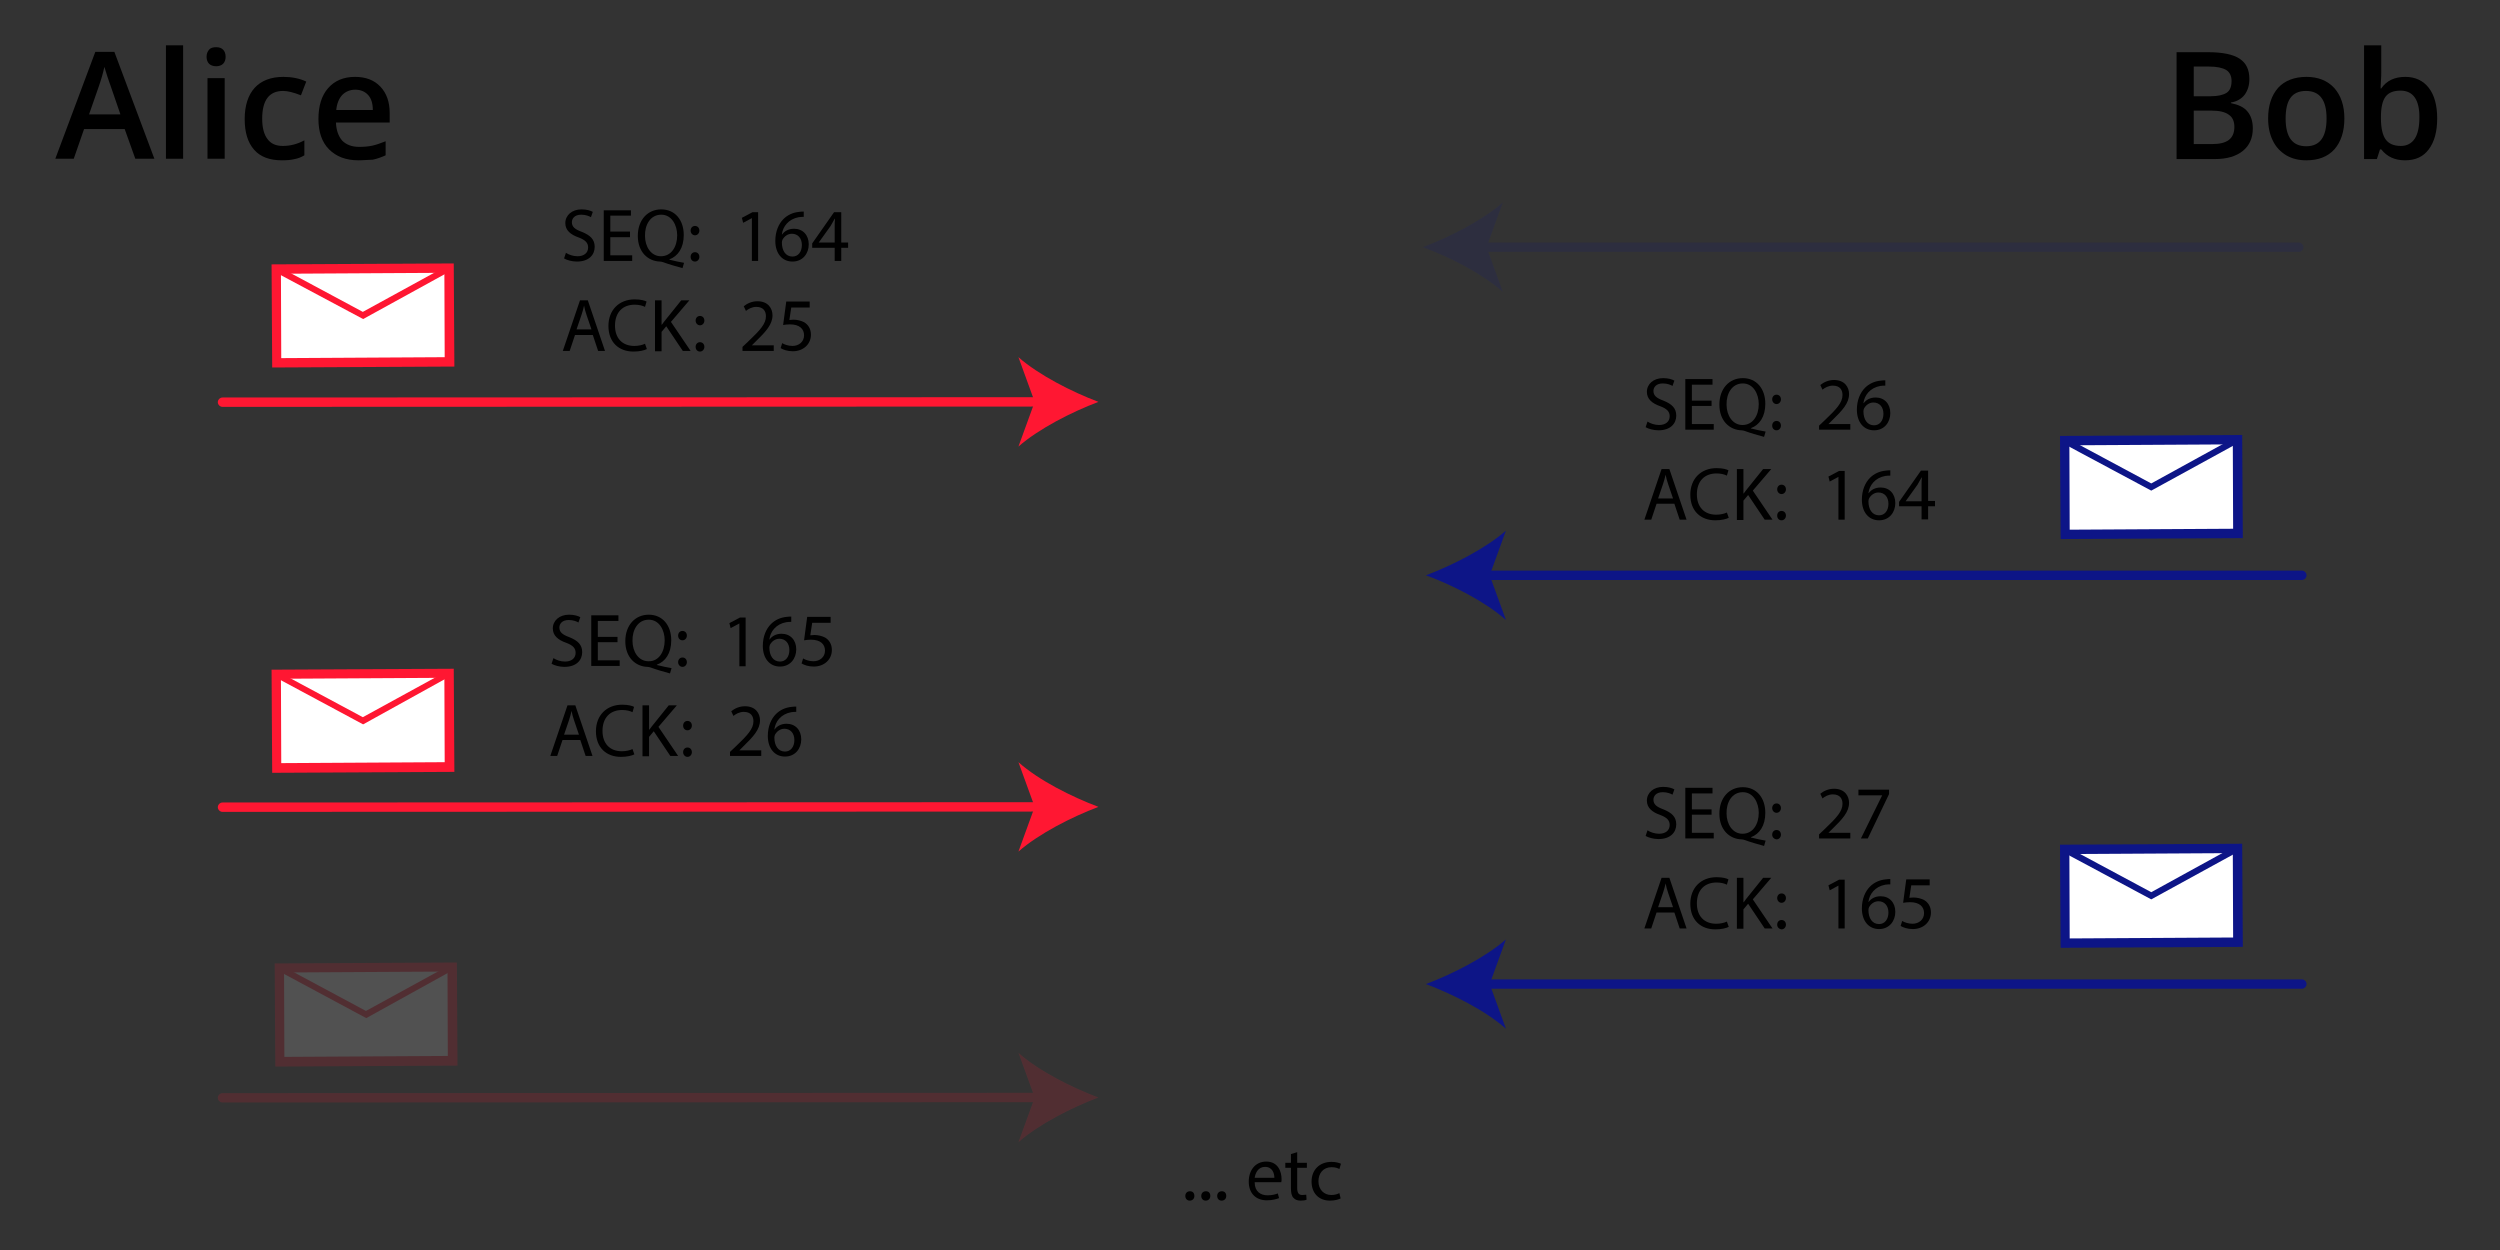 <?xml version="1.0" encoding="utf-8"?>
<!-- Generator: Adobe Illustrator 19.2.0, SVG Export Plug-In . SVG Version: 6.00 Build 0)  -->
<svg version="1.1" id="Layer_1" xmlns="http://www.w3.org/2000/svg" xmlns:xlink="http://www.w3.org/1999/xlink" x="0px" y="0px"
	 viewBox="0 0 800 400" style="enable-background:new 0 0 800 400;" xml:space="preserve">
<rect x="0" y="0" width="800" height="400" fill="#333333" stroke="none"/>
<style type="text/css">
	.st0{fill:#FF1732;}
	.st1{fill:#0D1587;}
	.st2{fill:#FFFFFF;}
	.st3{opacity:0.15;}
</style>
<g>
	<path d="M43.3,50.8l-3.4-9.5h-13l-3.3,9.5h-5.9l12.8-34.2h6.1l12.8,34.2H43.3z M38.5,36.5l-3.2-9.3c-0.2-0.6-0.6-1.6-1-2.9
		c-0.4-1.3-0.7-2.3-0.9-2.9c-0.4,1.9-1,4-1.8,6.3l-3.1,8.9H38.5z"/>
	<path d="M58.6,50.8h-5.5V14.5h5.5V50.8z"/>
	<path d="M66.1,18.2c0-1,0.3-1.7,0.8-2.3s1.3-0.8,2.3-0.8c1,0,1.7,0.3,2.2,0.8s0.8,1.3,0.8,2.3c0,0.9-0.3,1.7-0.8,2.2
		s-1.3,0.8-2.2,0.8c-1,0-1.8-0.3-2.3-0.8S66.1,19.1,66.1,18.2z M71.9,50.8h-5.5V25h5.5V50.8z"/>
	<path d="M90.2,51.3c-3.9,0-6.9-1.1-8.9-3.4c-2-2.3-3-5.5-3-9.8c0-4.3,1.1-7.7,3.2-10s5.2-3.5,9.2-3.5c2.7,0,5.2,0.5,7.3,1.5
		l-1.7,4.4c-2.3-0.9-4.2-1.4-5.7-1.4c-4.5,0-6.7,3-6.7,8.9c0,2.9,0.6,5.1,1.7,6.5c1.1,1.5,2.7,2.2,4.9,2.2c2.4,0,4.7-0.6,6.9-1.8
		v4.8c-1,0.6-2,1-3.1,1.2C93.1,51.2,91.8,51.3,90.2,51.3z"/>
	<path d="M114.7,51.3c-4,0-7.1-1.2-9.4-3.5c-2.3-2.3-3.4-5.6-3.4-9.7c0-4.2,1-7.5,3.1-9.9c2.1-2.4,5-3.6,8.6-3.6
		c3.4,0,6.1,1,8.1,3.1c2,2.1,3,4.9,3,8.5v3h-17.2c0.1,2.5,0.8,4.4,2,5.8c1.3,1.3,3.1,2,5.4,2c1.5,0,2.9-0.1,4.3-0.4
		c1.3-0.3,2.7-0.8,4.2-1.4v4.5c-1.3,0.6-2.7,1.1-4.1,1.4C118,51.1,116.4,51.3,114.7,51.3z M113.7,28.7c-1.7,0-3.1,0.6-4.2,1.7
		c-1,1.1-1.7,2.7-1.9,4.8h11.7c0-2.1-0.5-3.7-1.5-4.8C116.8,29.3,115.4,28.7,113.7,28.7z"/>
</g>
<g>
	<path d="M696.4,16.7h10.1c4.7,0,8.1,0.7,10.2,2.1c2.1,1.4,3.1,3.5,3.1,6.5c0,2-0.5,3.6-1.5,5c-1,1.3-2.5,2.2-4.4,2.5V33
		c2.4,0.5,4.2,1.3,5.3,2.7c1.1,1.3,1.7,3.1,1.7,5.4c0,3.1-1.1,5.5-3.2,7.2s-5.1,2.6-8.9,2.6h-12.3V16.7z M702,30.8h5.4
		c2.3,0,4-0.4,5.1-1.1c1.1-0.7,1.6-2,1.6-3.8c0-1.6-0.6-2.8-1.7-3.5c-1.2-0.7-3-1.1-5.5-1.1H702V30.8z M702,35.3v10.8h5.9
		c2.3,0,4.1-0.4,5.3-1.3c1.2-0.9,1.8-2.3,1.8-4.2c0-1.8-0.6-3.1-1.8-3.9c-1.2-0.9-3.1-1.3-5.5-1.3H702z"/>
	<path d="M750.2,37.9c0,4.2-1.1,7.5-3.2,9.9c-2.2,2.4-5.2,3.5-9,3.5c-2.4,0-4.5-0.5-6.4-1.6c-1.8-1.1-3.3-2.6-4.3-4.7
		c-1-2-1.5-4.4-1.5-7.1c0-4.2,1.1-7.4,3.2-9.8c2.1-2.3,5.2-3.5,9.1-3.5c3.7,0,6.7,1.2,8.9,3.6C749.1,30.6,750.2,33.8,750.2,37.9z
		 M731.4,37.9c0,6,2.2,8.9,6.6,8.9c4.4,0,6.5-3,6.5-8.9c0-5.9-2.2-8.8-6.6-8.8c-2.3,0-4,0.8-5,2.3C731.9,32.8,731.4,35,731.4,37.9z"
		/>
	<path d="M769.7,24.6c3.2,0,5.7,1.2,7.5,3.5s2.7,5.6,2.7,9.8c0,4.2-0.9,7.5-2.7,9.9c-1.8,2.4-4.3,3.5-7.6,3.5
		c-3.3,0-5.8-1.2-7.6-3.5h-0.4l-1,3.1h-4.1V14.5h5.5v8.6c0,0.6,0,1.6-0.1,2.8c-0.1,1.3-0.1,2.1-0.1,2.4h0.2
		C763.7,25.8,766.3,24.6,769.7,24.6z M768.2,29c-2.2,0-3.8,0.6-4.8,1.9c-1,1.3-1.5,3.5-1.5,6.5v0.4c0,3.1,0.5,5.4,1.5,6.8
		c1,1.4,2.6,2.1,4.9,2.1c1.9,0,3.4-0.8,4.4-2.3c1-1.5,1.5-3.8,1.5-6.7C774.3,32,772.2,29,768.2,29z"/>
</g>
<g>
	<g>
		<path class="st0" d="M71.2,130.2c-0.8,0-1.5-0.7-1.5-1.5c0-0.8,0.7-1.5,1.5-1.5l262.2-0.1h0c0.8,0,1.5,0.7,1.5,1.5
			c0,0.8-0.7,1.5-1.5,1.5L71.2,130.2z"/>
	</g>
	<g>
		<g>
			<path class="st0" d="M351.5,128.6c-8.5,3.2-19.1,8.6-25.6,14.3l5.2-14.3l-5.2-14.3C332.4,120,343,125.4,351.5,128.6z"/>
		</g>
	</g>
</g>
<g>
	<g>
		<path class="st1" d="M736.6,185.6L736.6,185.6l-262.2,0c-0.8,0-1.5-0.7-1.5-1.5c0-0.8,0.7-1.5,1.5-1.5l0,0l262.2,0
			c0.8,0,1.5,0.7,1.5,1.5C738.1,184.9,737.4,185.6,736.6,185.6z"/>
	</g>
	<g>
		<g>
			<path class="st1" d="M456.3,184.1c8.5-3.2,19.1-8.6,25.6-14.3l-5.2,14.3l5.2,14.3C475.4,192.6,464.8,187.2,456.3,184.1z"/>
		</g>
	</g>
</g>
<g>
	<g>
		
			<rect x="88.5" y="86" transform="matrix(1 -5.072367e-003 5.072367e-003 1 -0.511 0.591)" class="st2" width="55.3" height="30"/>
		<path class="st0" d="M87.1,117.6l-0.2-33l58.3-0.3l0.2,33L87.1,117.6z M89.9,87.6l0.1,27l52.3-0.3l-0.1-27L89.9,87.6z"/>
	</g>
	<g>
		<polygon class="st0" points="116.2,102.1 87.9,87 88.9,85.2 116.1,99.8 143.3,84.9 144.2,86.7 		"/>
	</g>
</g>
<g>
	<path d="M181.1,80.9c0.9,0.6,2.3,1.1,3.7,1.1c2.1,0,3.4-1.1,3.4-2.8c0-1.5-0.9-2.4-3-3.2c-2.6-0.9-4.3-2.3-4.3-4.6
		c0-2.5,2.1-4.4,5.2-4.4c1.7,0,2.9,0.4,3.6,0.8l-0.6,1.7c-0.5-0.3-1.6-0.8-3.1-0.8c-2.2,0-3,1.3-3,2.4c0,1.5,1,2.3,3.2,3.1
		c2.7,1.1,4.1,2.4,4.1,4.8c0,2.5-1.8,4.7-5.7,4.7c-1.6,0-3.3-0.5-4.1-1L181.1,80.9z"/>
	<path d="M201.6,75.9h-6.3v5.8h7v1.8h-9.1V67.3h8.7V69h-6.6v5.1h6.3V75.9z"/>
	<path d="M218.4,85.8c-2.2-0.6-4.3-1.2-6.2-1.9c-0.3-0.1-0.7-0.2-1-0.2c-3.8-0.1-7.1-3-7.1-8.2c0-5.2,3.2-8.5,7.5-8.5
		c4.4,0,7.2,3.4,7.2,8.2c0,4.2-1.9,6.8-4.6,7.8v0.1c1.6,0.4,3.4,0.8,4.7,1L218.4,85.8z M216.7,75.3c0-3.2-1.7-6.6-5.1-6.6
		c-3.5,0-5.3,3.3-5.2,6.8c0,3.4,1.9,6.5,5.1,6.5C214.8,82,216.7,79,216.7,75.3z"/>
	<path d="M221,73.8c0-0.9,0.6-1.5,1.4-1.5c0.8,0,1.4,0.6,1.4,1.5c0,0.8-0.6,1.5-1.4,1.5C221.6,75.3,221,74.6,221,73.8z M221,82.2
		c0-0.9,0.6-1.5,1.4-1.5c0.8,0,1.4,0.6,1.4,1.5c0,0.8-0.6,1.5-1.4,1.5C221.6,83.7,221,83.1,221,82.2z"/>
	<path d="M240.6,69.8L240.6,69.8l-2.8,1.5l-0.4-1.6l3.4-1.8h1.8v15.6h-2V69.8z"/>
	<path d="M257.2,69.4c-0.4,0-1,0-1.6,0.1c-3.3,0.6-5.1,3-5.4,5.5h0.1c0.7-1,2-1.8,3.8-1.8c2.8,0,4.7,2,4.7,5c0,2.9-1.9,5.5-5.2,5.5
		c-3.3,0-5.5-2.6-5.5-6.6c0-3.1,1.1-5.5,2.6-7c1.3-1.3,3-2.1,5-2.3c0.6-0.1,1.2-0.1,1.5-0.1V69.4z M256.6,78.4
		c0-2.2-1.3-3.6-3.2-3.6c-1.3,0-2.4,0.8-3,1.9c-0.1,0.2-0.2,0.6-0.2,0.9c0,2.6,1.2,4.5,3.4,4.5C255.4,82.1,256.6,80.6,256.6,78.4z"
		/>
	<path d="M267.1,83.5v-4.2h-7.2v-1.4l7-10h2.3v9.7h2.2v1.7h-2.2v4.2H267.1z M267.1,77.6v-5.2c0-0.8,0-1.6,0.1-2.4h-0.1
		c-0.5,0.9-0.9,1.6-1.3,2.3l-3.8,5.3v0H267.1z"/>
	<path d="M184,107.2l-1.7,5.1h-2.2l5.5-16.2h2.5l5.5,16.2h-2.2l-1.7-5.1H184z M189.3,105.5l-1.6-4.7c-0.4-1.1-0.6-2-0.8-3h0
		c-0.2,1-0.5,1.9-0.8,2.9l-1.6,4.7H189.3z"/>
	<path d="M207,111.7c-0.8,0.4-2.3,0.8-4.3,0.8c-4.6,0-8-2.9-8-8.2c0-5.1,3.4-8.5,8.4-8.5c2,0,3.3,0.4,3.8,0.7l-0.5,1.7
		c-0.8-0.4-1.9-0.7-3.3-0.7c-3.8,0-6.3,2.4-6.3,6.7c0,4,2.3,6.5,6.2,6.5c1.3,0,2.6-0.3,3.4-0.7L207,111.7z"/>
	<path d="M209.6,96.1h2.1v7.8h0.1c0.4-0.6,0.9-1.2,1.3-1.7l4.9-6.1h2.6l-5.9,6.9l6.3,9.3h-2.5l-5.3-7.9l-1.5,1.8v6.2h-2.1V96.1z"/>
	<path d="M222.6,102.6c0-0.9,0.6-1.5,1.4-1.5c0.8,0,1.4,0.6,1.4,1.5c0,0.8-0.6,1.5-1.4,1.5C223.2,104.1,222.6,103.4,222.6,102.6z
		 M222.6,111c0-0.9,0.6-1.5,1.4-1.5c0.8,0,1.4,0.6,1.4,1.5c0,0.8-0.6,1.5-1.4,1.5C223.2,112.5,222.6,111.9,222.6,111z"/>
	<path d="M237.6,112.3V111l1.7-1.6c4-3.8,5.8-5.8,5.8-8.2c0-1.6-0.8-3-3.1-3c-1.4,0-2.6,0.7-3.3,1.3L238,98c1.1-0.9,2.6-1.6,4.4-1.6
		c3.4,0,4.8,2.3,4.8,4.5c0,2.9-2.1,5.2-5.4,8.4l-1.2,1.2v0h7v1.8H237.6z"/>
	<path d="M259.2,98.4h-6l-0.6,4c0.4,0,0.7-0.1,1.3-0.1c1.2,0,2.4,0.3,3.4,0.8c1.2,0.7,2.2,2,2.2,4c0,3-2.4,5.3-5.8,5.3
		c-1.7,0-3.1-0.5-3.9-1l0.5-1.6c0.6,0.4,1.9,0.9,3.3,0.9c2,0,3.7-1.3,3.7-3.4c0-2-1.4-3.5-4.5-3.5c-0.9,0-1.6,0.1-2.2,0.2l1-7.5h7.5
		V98.4z"/>
</g>
<g>
	<g>
		
			<rect x="660.8" y="140.9" transform="matrix(1 -5.072367e-003 5.072367e-003 1 -0.782 3.494)" class="st2" width="55.3" height="30"/>
		<path class="st1" d="M659.4,172.5l-0.2-33l58.3-0.3l0.2,33L659.4,172.5z M662.2,142.5l0.1,27l52.3-0.3l-0.1-27L662.2,142.5z"/>
	</g>
	<g>
		<polygon class="st1" points="688.4,157 660.2,141.9 661.2,140.1 688.4,154.7 715.5,139.8 716.5,141.6 		"/>
	</g>
</g>
<g>
	<path d="M527.2,134.9c0.9,0.6,2.3,1.1,3.7,1.1c2.1,0,3.4-1.1,3.4-2.8c0-1.5-0.9-2.4-3-3.2c-2.6-0.9-4.3-2.3-4.3-4.6
		c0-2.5,2.1-4.4,5.2-4.4c1.7,0,2.9,0.4,3.6,0.8l-0.6,1.7c-0.5-0.3-1.6-0.8-3.1-0.8c-2.2,0-3,1.3-3,2.4c0,1.5,1,2.3,3.2,3.1
		c2.7,1.1,4.1,2.4,4.1,4.8c0,2.5-1.8,4.7-5.7,4.7c-1.6,0-3.3-0.5-4.1-1L527.2,134.9z"/>
	<path d="M547.7,129.9h-6.3v5.8h7v1.8h-9.1v-16.2h8.7v1.8h-6.6v5.1h6.3V129.9z"/>
	<path d="M564.5,139.8c-2.2-0.6-4.3-1.2-6.2-1.9c-0.3-0.1-0.7-0.2-1-0.2c-3.8-0.1-7.1-3-7.1-8.2c0-5.2,3.2-8.5,7.5-8.5
		c4.4,0,7.2,3.4,7.2,8.2c0,4.2-1.9,6.8-4.6,7.8v0.1c1.6,0.4,3.4,0.8,4.7,1L564.5,139.8z M562.8,129.3c0-3.2-1.7-6.6-5.1-6.6
		c-3.5,0-5.3,3.3-5.2,6.8c0,3.4,1.9,6.5,5.1,6.5C560.9,136,562.8,133,562.8,129.3z"/>
	<path d="M567.1,127.8c0-0.9,0.6-1.5,1.4-1.5s1.4,0.6,1.4,1.5c0,0.8-0.6,1.5-1.4,1.5C567.7,129.3,567.1,128.6,567.1,127.8z
		 M567.1,136.2c0-0.9,0.6-1.5,1.4-1.5s1.4,0.6,1.4,1.5c0,0.8-0.6,1.5-1.4,1.5C567.7,137.7,567.1,137.1,567.1,136.2z"/>
	<path d="M582.1,137.5v-1.3l1.7-1.6c4-3.8,5.8-5.8,5.8-8.2c0-1.6-0.8-3-3.1-3c-1.4,0-2.6,0.7-3.3,1.3l-0.7-1.5
		c1.1-0.9,2.6-1.6,4.4-1.6c3.4,0,4.8,2.3,4.8,4.5c0,2.9-2.1,5.2-5.4,8.4l-1.2,1.2v0h7v1.8H582.1z"/>
	<path d="M603.3,123.4c-0.4,0-1,0-1.6,0.1c-3.3,0.6-5.1,3-5.4,5.5h0.1c0.7-1,2-1.8,3.8-1.8c2.8,0,4.7,2,4.7,5c0,2.9-1.9,5.5-5.2,5.5
		c-3.3,0-5.5-2.6-5.5-6.6c0-3.1,1.1-5.5,2.6-7c1.3-1.3,3-2.1,5-2.3c0.6-0.1,1.2-0.1,1.5-0.1V123.4z M602.7,132.4
		c0-2.2-1.3-3.6-3.2-3.6c-1.3,0-2.4,0.8-3,1.9c-0.1,0.2-0.2,0.6-0.2,0.9c0,2.6,1.2,4.5,3.4,4.5C601.5,136.1,602.7,134.6,602.7,132.4
		z"/>
	<path d="M530.1,161.2l-1.7,5.1h-2.2l5.5-16.2h2.5l5.5,16.2h-2.2l-1.7-5.1H530.1z M535.4,159.6l-1.6-4.7c-0.4-1.1-0.6-2-0.8-3h0
		c-0.2,1-0.5,1.9-0.8,2.9l-1.6,4.7H535.4z"/>
	<path d="M553.2,165.7c-0.8,0.4-2.3,0.8-4.3,0.8c-4.6,0-8-2.9-8-8.2c0-5.1,3.4-8.5,8.4-8.5c2,0,3.3,0.4,3.8,0.7l-0.5,1.7
		c-0.8-0.4-1.9-0.7-3.3-0.7c-3.8,0-6.3,2.4-6.3,6.7c0,4,2.3,6.5,6.2,6.5c1.3,0,2.6-0.3,3.4-0.7L553.2,165.7z"/>
	<path d="M555.8,150.1h2.1v7.8h0.1c0.4-0.6,0.9-1.2,1.3-1.7l4.9-6.1h2.6l-5.9,6.9l6.3,9.3h-2.5l-5.3-7.9l-1.5,1.8v6.2h-2.1V150.1z"
		/>
	<path d="M568.7,156.6c0-0.9,0.6-1.5,1.4-1.5s1.4,0.6,1.4,1.5c0,0.8-0.6,1.5-1.4,1.5C569.3,158.1,568.7,157.4,568.7,156.6z
		 M568.7,165c0-0.9,0.6-1.5,1.4-1.5s1.4,0.6,1.4,1.5c0,0.8-0.6,1.5-1.4,1.5C569.3,166.5,568.7,165.9,568.7,165z"/>
	<path d="M588.3,152.6L588.3,152.6l-2.8,1.5l-0.4-1.6l3.4-1.8h1.8v15.6h-2V152.6z"/>
	<path d="M604.9,152.2c-0.4,0-1,0-1.6,0.1c-3.3,0.6-5.1,3-5.4,5.5h0.1c0.7-1,2-1.8,3.8-1.8c2.8,0,4.7,2,4.7,5c0,2.9-1.9,5.5-5.2,5.5
		c-3.3,0-5.5-2.6-5.5-6.6c0-3.1,1.1-5.5,2.6-7c1.3-1.3,3-2.1,5-2.3c0.6-0.1,1.2-0.1,1.5-0.1V152.2z M604.3,161.2
		c0-2.2-1.3-3.6-3.2-3.6c-1.3,0-2.4,0.8-3,1.9c-0.1,0.2-0.2,0.6-0.2,0.9c0,2.6,1.2,4.5,3.4,4.5C603.1,164.9,604.3,163.4,604.3,161.2
		z"/>
	<path d="M614.9,166.3V162h-7.2v-1.4l7-10h2.3v9.7h2.2v1.7h-2.2v4.2H614.9z M614.9,160.4v-5.2c0-0.8,0-1.6,0.1-2.4h-0.1
		c-0.5,0.9-0.9,1.6-1.3,2.3l-3.8,5.3v0H614.9z"/>
</g>
<g>
	<g>
		<path class="st0" d="M71.2,259.8c-0.8,0-1.5-0.7-1.5-1.5c0-0.8,0.7-1.5,1.5-1.5l262.2-0.1c0.8,0,1.5,0.7,1.5,1.5
			c0,0.8-0.7,1.5-1.5,1.5L71.2,259.8L71.2,259.8z"/>
	</g>
	<g>
		<g>
			<path class="st0" d="M351.5,258.2c-8.5,3.2-19.1,8.6-25.6,14.3l5.2-14.3l-5.2-14.3C332.4,249.7,343,255,351.5,258.2z"/>
		</g>
	</g>
</g>
<g>
	<g>
		
			<rect x="88.5" y="215.6" transform="matrix(1 -5.072367e-003 5.072367e-003 1 -1.168 0.592)" class="st2" width="55.3" height="30"/>
		<path class="st0" d="M87.1,247.3l-0.2-33l58.3-0.3l0.2,33L87.1,247.3z M89.9,217.2l0.1,27l52.3-0.3l-0.1-27L89.9,217.2z"/>
	</g>
	<g>
		<polygon class="st0" points="116.2,231.8 87.9,216.6 88.9,214.9 116.1,229.5 143.3,214.6 144.2,216.3 		"/>
	</g>
</g>
<g>
	<path d="M177.1,210.6c0.9,0.6,2.3,1.1,3.7,1.1c2.1,0,3.4-1.1,3.4-2.8c0-1.5-0.9-2.4-3-3.2c-2.6-0.9-4.3-2.3-4.3-4.6
		c0-2.5,2.1-4.4,5.2-4.4c1.7,0,2.9,0.4,3.6,0.8l-0.6,1.7c-0.5-0.3-1.6-0.8-3.1-0.8c-2.2,0-3,1.3-3,2.4c0,1.5,1,2.3,3.2,3.1
		c2.7,1.1,4.1,2.4,4.1,4.8c0,2.5-1.8,4.7-5.7,4.7c-1.6,0-3.3-0.5-4.1-1L177.1,210.6z"/>
	<path d="M197.6,205.5h-6.3v5.8h7v1.8h-9.1v-16.2h8.7v1.8h-6.6v5.1h6.3V205.5z"/>
	<path d="M214.4,215.5c-2.2-0.6-4.3-1.2-6.2-1.9c-0.3-0.1-0.7-0.2-1-0.2c-3.8-0.1-7.1-3-7.1-8.2c0-5.2,3.2-8.5,7.5-8.5
		c4.4,0,7.2,3.4,7.2,8.2c0,4.2-1.9,6.8-4.6,7.8v0.1c1.6,0.4,3.4,0.8,4.7,1L214.4,215.5z M212.7,204.9c0-3.2-1.7-6.6-5.1-6.6
		c-3.5,0-5.3,3.3-5.2,6.8c0,3.4,1.9,6.5,5.1,6.5C210.8,211.7,212.7,208.6,212.7,204.9z"/>
	<path d="M217,203.4c0-0.9,0.6-1.5,1.4-1.5c0.8,0,1.4,0.6,1.4,1.5c0,0.8-0.6,1.5-1.4,1.5C217.6,204.9,217,204.3,217,203.4z
		 M217,211.9c0-0.9,0.6-1.5,1.4-1.5c0.8,0,1.4,0.6,1.4,1.5c0,0.8-0.6,1.5-1.4,1.5C217.6,213.4,217,212.7,217,211.9z"/>
	<path d="M236.6,199.5L236.6,199.5l-2.8,1.5l-0.4-1.6l3.4-1.8h1.8v15.6h-2V199.5z"/>
	<path d="M253.2,199c-0.4,0-1,0-1.6,0.1c-3.3,0.6-5.1,3-5.4,5.5h0.1c0.7-1,2-1.8,3.8-1.8c2.8,0,4.7,2,4.7,5c0,2.9-1.9,5.5-5.2,5.5
		c-3.3,0-5.5-2.6-5.5-6.6c0-3.1,1.1-5.5,2.6-7c1.3-1.3,3-2.1,5-2.3c0.6-0.1,1.2-0.1,1.5-0.1V199z M252.6,208c0-2.2-1.3-3.6-3.2-3.6
		c-1.3,0-2.4,0.8-3,1.9c-0.1,0.2-0.2,0.6-0.2,0.9c0,2.6,1.2,4.5,3.4,4.5C251.4,211.7,252.6,210.2,252.6,208z"/>
	<path d="M265.9,199.3h-6l-0.6,4c0.4,0,0.7-0.1,1.3-0.1c1.2,0,2.4,0.3,3.4,0.8c1.2,0.7,2.2,2,2.2,4c0,3-2.4,5.3-5.8,5.3
		c-1.7,0-3.1-0.5-3.9-1l0.5-1.6c0.6,0.4,1.9,0.9,3.3,0.9c2,0,3.7-1.3,3.7-3.4c0-2-1.4-3.5-4.5-3.5c-0.9,0-1.6,0.1-2.2,0.2l1-7.5h7.5
		V199.3z"/>
	<path d="M180,236.8l-1.7,5.1h-2.2l5.5-16.2h2.5l5.5,16.2h-2.2l-1.7-5.1H180z M185.3,235.2l-1.6-4.7c-0.4-1.1-0.6-2-0.8-3h0
		c-0.2,1-0.5,1.9-0.8,2.9l-1.6,4.7H185.3z"/>
	<path d="M203,241.4c-0.8,0.4-2.3,0.8-4.3,0.8c-4.6,0-8-2.9-8-8.2c0-5.1,3.4-8.5,8.4-8.5c2,0,3.3,0.4,3.8,0.7l-0.5,1.7
		c-0.8-0.4-1.9-0.7-3.3-0.7c-3.8,0-6.3,2.4-6.3,6.7c0,4,2.3,6.5,6.2,6.5c1.3,0,2.6-0.3,3.4-0.7L203,241.4z"/>
	<path d="M205.6,225.7h2.1v7.8h0.1c0.4-0.6,0.9-1.2,1.3-1.7l4.9-6.1h2.6l-5.9,6.9l6.3,9.3h-2.5l-5.3-7.9l-1.5,1.8v6.2h-2.1V225.7z"
		/>
	<path d="M218.6,232.2c0-0.9,0.6-1.5,1.4-1.5c0.8,0,1.4,0.6,1.4,1.5c0,0.8-0.6,1.5-1.4,1.5C219.2,233.7,218.6,233.1,218.6,232.2z
		 M218.6,240.7c0-0.9,0.6-1.5,1.4-1.5c0.8,0,1.4,0.6,1.4,1.5c0,0.8-0.6,1.5-1.4,1.5C219.2,242.2,218.6,241.5,218.6,240.7z"/>
	<path d="M233.6,241.9v-1.3l1.7-1.6c4-3.8,5.8-5.8,5.8-8.2c0-1.6-0.8-3-3.1-3c-1.4,0-2.6,0.7-3.3,1.3l-0.7-1.5
		c1.1-0.9,2.6-1.6,4.4-1.6c3.4,0,4.8,2.3,4.8,4.5c0,2.9-2.1,5.2-5.4,8.4l-1.2,1.2v0h7v1.8H233.6z"/>
	<path d="M254.8,227.8c-0.4,0-1,0-1.6,0.1c-3.3,0.6-5.1,3-5.4,5.5h0.1c0.7-1,2-1.8,3.8-1.8c2.8,0,4.7,2,4.7,5c0,2.9-1.9,5.5-5.2,5.5
		c-3.3,0-5.5-2.6-5.5-6.6c0-3.1,1.1-5.5,2.6-7c1.3-1.3,3-2.1,5-2.3c0.6-0.1,1.2-0.1,1.5-0.1V227.8z M254.2,236.8
		c0-2.2-1.3-3.6-3.2-3.6c-1.3,0-2.4,0.8-3,1.9c-0.1,0.2-0.2,0.6-0.2,0.9c0,2.6,1.2,4.5,3.4,4.5C253,240.5,254.2,239,254.2,236.8z"/>
</g>
<g>
	<g>
		<path class="st1" d="M736.6,316.4L736.6,316.4l-262.2,0c-0.8,0-1.5-0.7-1.5-1.5c0-0.8,0.7-1.5,1.5-1.5l0,0l262.2,0
			c0.8,0,1.5,0.7,1.5,1.5C738.1,315.7,737.4,316.4,736.6,316.4z"/>
	</g>
	<g>
		<g>
			<path class="st1" d="M456.3,314.9c8.5-3.2,19.1-8.6,25.6-14.3l-5.2,14.3l5.2,14.3C475.4,323.4,464.8,318.1,456.3,314.9z"/>
		</g>
	</g>
</g>
<g>
	<g>
		
			<rect x="660.8" y="271.7" transform="matrix(1 -5.072367e-003 5.072367e-003 1 -1.445 3.496)" class="st2" width="55.3" height="30"/>
		<path class="st1" d="M659.4,303.3l-0.2-33l58.3-0.3l0.2,33L659.4,303.3z M662.2,273.3l0.1,27l52.3-0.3l-0.1-27L662.2,273.3z"/>
	</g>
	<g>
		<polygon class="st1" points="688.4,287.8 660.2,272.7 661.2,270.9 688.4,285.5 715.5,270.6 716.5,272.4 		"/>
	</g>
</g>
<g>
	<path d="M527.2,265.7c0.9,0.6,2.3,1.1,3.7,1.1c2.1,0,3.4-1.1,3.4-2.8c0-1.5-0.9-2.4-3-3.2c-2.6-0.9-4.3-2.3-4.3-4.6
		c0-2.5,2.1-4.4,5.2-4.4c1.7,0,2.9,0.4,3.6,0.8l-0.6,1.7c-0.5-0.3-1.6-0.8-3.1-0.8c-2.2,0-3,1.3-3,2.4c0,1.5,1,2.3,3.2,3.1
		c2.7,1.1,4.1,2.4,4.1,4.8c0,2.5-1.8,4.7-5.7,4.7c-1.6,0-3.3-0.5-4.1-1L527.2,265.7z"/>
	<path d="M547.7,260.7h-6.3v5.8h7v1.8h-9.1v-16.2h8.7v1.8h-6.6v5.1h6.3V260.7z"/>
	<path d="M564.5,270.7c-2.2-0.6-4.3-1.2-6.2-1.9c-0.3-0.1-0.7-0.2-1-0.2c-3.8-0.1-7.1-3-7.1-8.2c0-5.2,3.2-8.5,7.5-8.5
		c4.4,0,7.2,3.4,7.2,8.2c0,4.2-1.9,6.8-4.6,7.8v0.1c1.6,0.4,3.4,0.8,4.7,1L564.5,270.7z M562.8,260.1c0-3.2-1.7-6.6-5.1-6.6
		c-3.5,0-5.3,3.3-5.2,6.8c0,3.4,1.9,6.5,5.1,6.5C560.9,266.8,562.8,263.8,562.8,260.1z"/>
	<path d="M567.1,258.6c0-0.9,0.6-1.5,1.4-1.5s1.4,0.6,1.4,1.5c0,0.8-0.6,1.5-1.4,1.5C567.7,260.1,567.1,259.4,567.1,258.6z
		 M567.1,267.1c0-0.9,0.6-1.5,1.4-1.5s1.4,0.6,1.4,1.5c0,0.8-0.6,1.5-1.4,1.5C567.7,268.5,567.1,267.9,567.1,267.1z"/>
	<path d="M582.1,268.3V267l1.7-1.6c4-3.8,5.8-5.8,5.8-8.2c0-1.6-0.8-3-3.1-3c-1.4,0-2.6,0.7-3.3,1.3l-0.7-1.5
		c1.1-0.9,2.6-1.6,4.4-1.6c3.4,0,4.8,2.3,4.8,4.5c0,2.9-2.1,5.2-5.4,8.4l-1.2,1.2v0h7v1.8H582.1z"/>
	<path d="M604.5,252.7v1.4l-6.8,14.2h-2.2l6.8-13.8v0h-7.6v-1.8H604.5z"/>
	<path d="M530.1,292l-1.7,5.1h-2.2l5.5-16.2h2.5l5.5,16.2h-2.2l-1.7-5.1H530.1z M535.4,290.4l-1.6-4.7c-0.4-1.1-0.6-2-0.8-3h0
		c-0.2,1-0.5,1.9-0.8,2.9l-1.6,4.7H535.4z"/>
	<path d="M553.2,296.6c-0.8,0.4-2.3,0.8-4.3,0.8c-4.6,0-8-2.9-8-8.2c0-5.1,3.4-8.5,8.4-8.5c2,0,3.3,0.4,3.8,0.7l-0.5,1.7
		c-0.8-0.4-1.9-0.7-3.3-0.7c-3.8,0-6.3,2.4-6.3,6.7c0,4,2.3,6.5,6.2,6.5c1.3,0,2.6-0.3,3.4-0.7L553.2,296.6z"/>
	<path d="M555.8,280.9h2.1v7.8h0.1c0.4-0.6,0.9-1.2,1.3-1.7l4.9-6.1h2.6l-5.9,6.9l6.3,9.3h-2.5l-5.3-7.9l-1.5,1.8v6.2h-2.1V280.9z"
		/>
	<path d="M568.7,287.4c0-0.9,0.6-1.5,1.4-1.5s1.4,0.6,1.4,1.5c0,0.8-0.6,1.5-1.4,1.5C569.3,288.9,568.7,288.2,568.7,287.4z
		 M568.7,295.9c0-0.9,0.6-1.5,1.4-1.5s1.4,0.6,1.4,1.5c0,0.8-0.6,1.5-1.4,1.5C569.3,297.3,568.7,296.7,568.7,295.9z"/>
	<path d="M588.3,283.4L588.3,283.4l-2.8,1.5l-0.4-1.6l3.4-1.8h1.8v15.6h-2V283.4z"/>
	<path d="M604.9,283c-0.4,0-1,0-1.6,0.1c-3.3,0.6-5.1,3-5.4,5.5h0.1c0.7-1,2-1.8,3.8-1.8c2.8,0,4.7,2,4.7,5c0,2.9-1.9,5.5-5.2,5.5
		c-3.3,0-5.5-2.6-5.5-6.6c0-3.1,1.1-5.5,2.6-7c1.3-1.3,3-2.1,5-2.3c0.6-0.1,1.2-0.1,1.5-0.1V283z M604.3,292c0-2.2-1.3-3.6-3.2-3.6
		c-1.3,0-2.4,0.8-3,1.9c-0.1,0.2-0.2,0.6-0.2,0.9c0,2.6,1.2,4.5,3.4,4.5C603.1,295.7,604.3,294.2,604.3,292z"/>
	<path d="M617.6,283.3h-6l-0.6,4c0.4,0,0.7-0.1,1.3-0.1c1.2,0,2.4,0.3,3.4,0.8c1.2,0.7,2.2,2,2.2,4c0,3-2.4,5.3-5.8,5.3
		c-1.7,0-3.1-0.5-3.9-1l0.5-1.6c0.6,0.4,1.9,0.9,3.3,0.9c2,0,3.7-1.3,3.7-3.4c0-2-1.4-3.5-4.5-3.5c-0.9,0-1.6,0.1-2.2,0.2l1-7.5h7.5
		V283.3z"/>
</g>
<g>
	<path d="M379.3,382.7c0-0.9,0.6-1.5,1.5-1.5c0.9,0,1.4,0.6,1.4,1.5c0,0.9-0.6,1.5-1.5,1.5C379.9,384.2,379.3,383.6,379.3,382.7z"/>
	<path d="M384.4,382.7c0-0.9,0.6-1.5,1.5-1.5c0.9,0,1.4,0.6,1.4,1.5c0,0.9-0.6,1.5-1.5,1.5C385,384.2,384.4,383.6,384.4,382.7z"/>
	<path d="M389.5,382.7c0-0.9,0.6-1.5,1.5-1.5c0.9,0,1.4,0.6,1.4,1.5c0,0.9-0.6,1.5-1.5,1.5C390.1,384.2,389.5,383.6,389.5,382.7z"/>
	<path d="M401.5,378.4c0,2.9,1.9,4.1,4.1,4.1c1.5,0,2.5-0.3,3.3-0.6l0.4,1.5c-0.8,0.3-2.1,0.7-3.9,0.7c-3.7,0-5.8-2.4-5.8-6
		s2.1-6.4,5.6-6.4c3.9,0,4.9,3.4,4.9,5.6c0,0.4,0,0.8-0.1,1H401.5z M407.8,376.9c0-1.4-0.6-3.5-3-3.5c-2.2,0-3.1,2-3.3,3.5H407.8z"
		/>
	<path d="M415.1,368.7v3.4h3.1v1.6h-3.1v6.4c0,1.5,0.4,2.3,1.6,2.3c0.6,0,1-0.1,1.3-0.1l0.1,1.6c-0.4,0.2-1.1,0.3-1.9,0.3
		c-1,0-1.8-0.3-2.3-0.9c-0.6-0.6-0.8-1.7-0.8-3.1v-6.5h-1.8v-1.6h1.8v-2.8L415.1,368.7z"/>
	<path d="M429,383.5c-0.6,0.3-1.8,0.7-3.4,0.7c-3.6,0-5.9-2.4-5.9-6.1c0-3.7,2.5-6.3,6.4-6.3c1.3,0,2.4,0.3,3,0.6l-0.5,1.7
		c-0.5-0.3-1.3-0.6-2.5-0.6c-2.7,0-4.2,2-4.2,4.5c0,2.7,1.8,4.4,4.1,4.4c1.2,0,2-0.3,2.6-0.6L429,383.5z"/>
</g>
<g class="st3">
	<g>
		<path class="st1" d="M735.6,80.6L735.6,80.6l-262.2,0c-0.8,0-1.5-0.7-1.5-1.5c0-0.8,0.7-1.5,1.5-1.5l0,0l262.2,0
			c0.8,0,1.5,0.7,1.5,1.5C737.1,79.9,736.4,80.6,735.6,80.6z"/>
	</g>
	<g>
		<g>
			<path class="st1" d="M455.3,79.1c8.5-3.2,19.1-8.6,25.6-14.3l-5.2,14.3l5.2,14.3C474.4,87.6,463.8,82.2,455.3,79.1z"/>
		</g>
	</g>
</g>
<g class="st3">
	<g>
		<path class="st0" d="M71.2,352.8c-0.8,0-1.5-0.7-1.5-1.5c0-0.8,0.7-1.5,1.5-1.5l262.2-0.1c0.8,0,1.5,0.7,1.5,1.5
			c0,0.8-0.7,1.5-1.5,1.5L71.2,352.8L71.2,352.8z"/>
	</g>
	<g>
		<g>
			<path class="st0" d="M351.5,351.2c-8.5,3.2-19.1,8.6-25.6,14.3l5.2-14.3l-5.2-14.3C332.4,342.7,343,348,351.5,351.2z"/>
		</g>
	</g>
</g>
<g class="st3">
	<g>
		
			<rect x="89.5" y="309.6" transform="matrix(1 -5.072367e-003 5.072367e-003 1 -1.645 0.598)" class="st2" width="55.3" height="30"/>
		<path class="st0" d="M88.1,341.3l-0.2-33l58.3-0.3l0.2,33L88.1,341.3z M90.9,311.2l0.1,27l52.3-0.3l-0.1-27L90.9,311.2z"/>
	</g>
	<g>
		<polygon class="st0" points="117.2,325.8 88.9,310.6 89.9,308.9 117.1,323.5 144.3,308.6 145.2,310.3 		"/>
	</g>
</g>
</svg>
